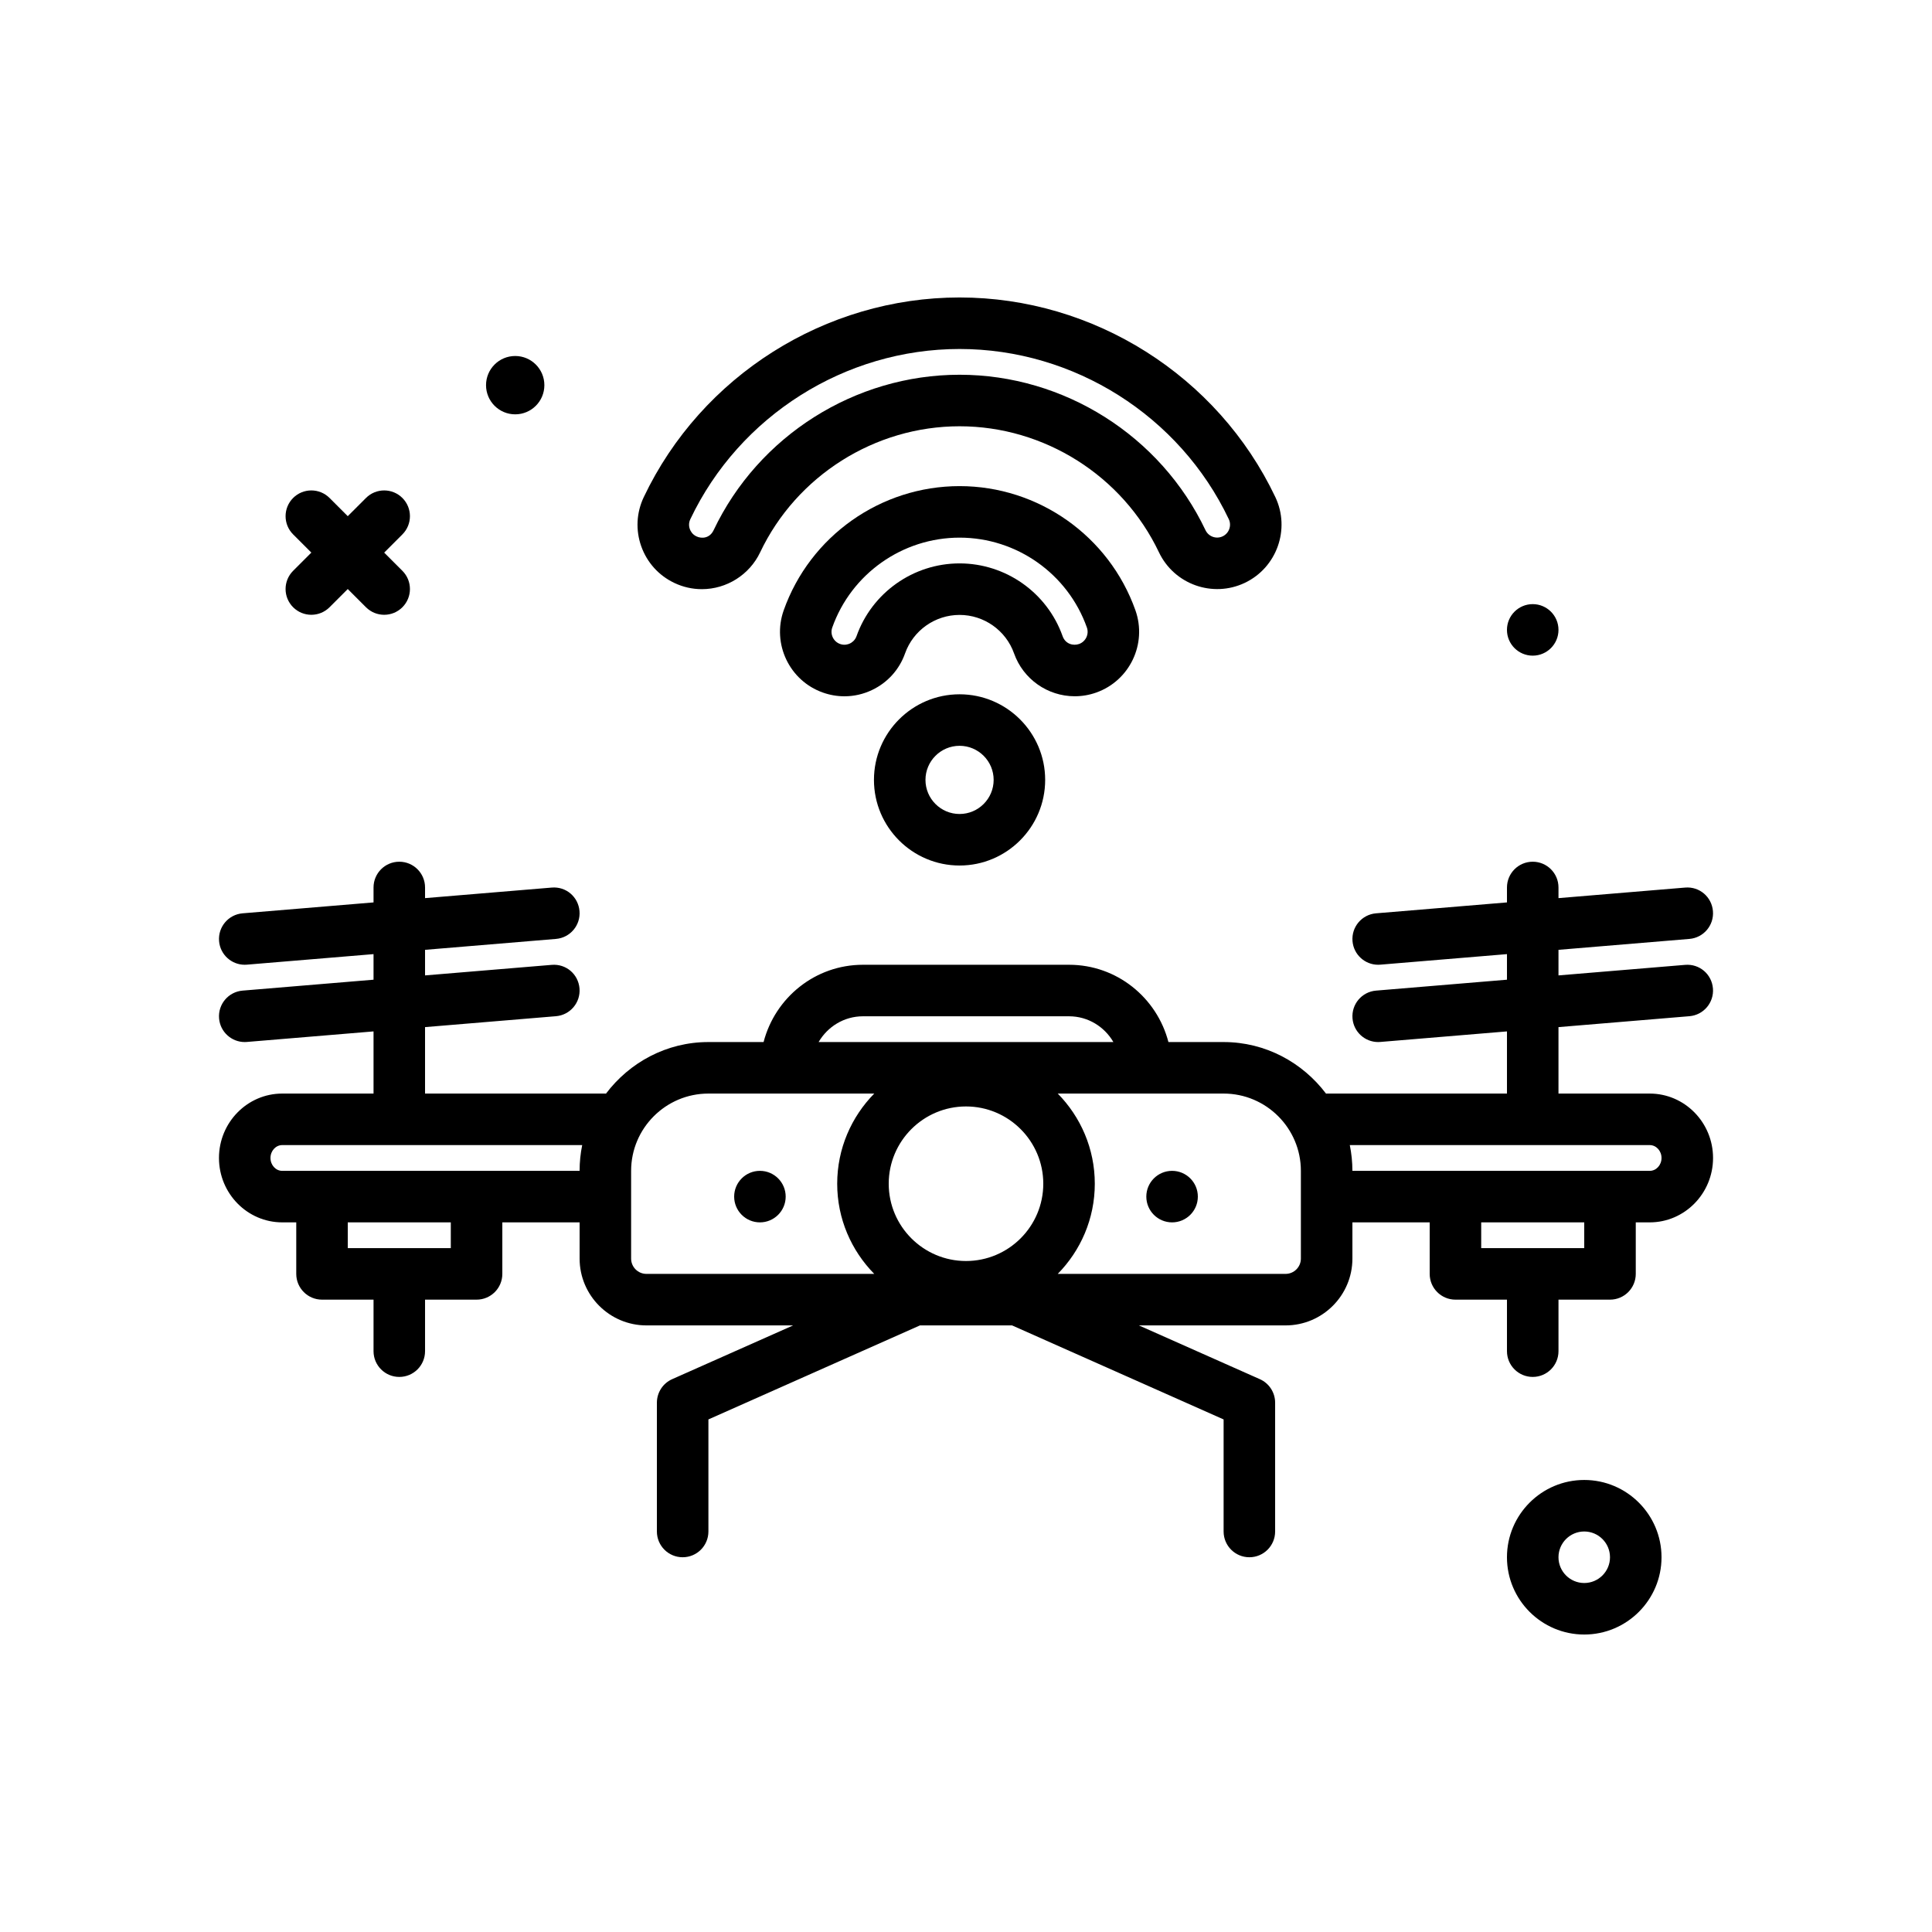 <svg id="d-wifi" enable-background="new 0 0 300 300" height="512" viewBox="0 0 300 300" width="512" xmlns="http://www.w3.org/2000/svg"><g><circle cx="238" cy="97.809" r="4"/><path d="m246 229.809c-6.617 0-12 5.383-12 12s5.383 12 12 12 12-5.383 12-12-5.383-12-12-12zm0 16c-2.207 0-4-1.795-4-4s1.793-4 4-4 4 1.795 4 4-1.793 4-4 4z"/><path d="m80 64.338c2.501 0 4.529-2.028 4.529-4.529 0-2.502-2.028-4.53-4.529-4.53s-4.529 2.028-4.529 4.53c0 2.501 2.028 4.529 4.529 4.529z"/><path d="m45.516 94.293c.781.781 1.805 1.172 2.828 1.172s2.047-.391 2.828-1.172l2.828-2.828 2.828 2.828c.781.781 1.805 1.172 2.828 1.172s2.047-.391 2.828-1.172c1.562-1.562 1.562-4.094 0-5.656l-2.828-2.828 2.828-2.828c1.562-1.562 1.562-4.094 0-5.656s-4.094-1.562-5.656 0l-2.828 2.827-2.828-2.828c-1.562-1.562-4.094-1.562-5.656 0s-1.562 4.094 0 5.656l2.828 2.828-2.828 2.828c-1.563 1.563-1.563 4.094 0 5.657z"/><path d="m104.707 90.516c1.355.643 2.797.969 4.285.969 3.844 0 7.391-2.242 9.039-5.711 5.649-11.897 17.805-19.583 30.969-19.583 13.16 0 25.316 7.684 30.965 19.578 2.375 4.979 8.348 7.102 13.328 4.736 4.977-2.367 7.102-8.346 4.738-13.324-8.949-18.826-28.195-30.99-49.031-30.99-20.84 0-40.086 12.168-49.035 31-1.145 2.412-1.285 5.127-.391 7.643.899 2.518 2.719 4.535 5.133 5.682zm2.484-9.891c7.629-16.059 24.039-26.434 41.809-26.434 17.766 0 34.176 10.373 41.805 26.424.473.996.047 2.193-.949 2.666-.992.475-2.188.047-2.664-.947-6.969-14.666-21.958-24.143-38.192-24.143s-31.227 9.479-38.195 24.148c-.594 1.248-1.832 1.346-2.664.949-.652-.309-.922-.844-1.027-1.135-.106-.292-.231-.878.077-1.528z"/><path d="m170.227 107.537c5.195-1.842 7.922-7.568 6.082-12.768-4.09-11.535-15.066-19.285-27.309-19.285s-23.219 7.75-27.309 19.289c-1.84 5.195.887 10.922 6.078 12.764 1.094.389 2.227.582 3.355.582 1.469 0 2.926-.326 4.289-.977 2.414-1.148 4.234-3.17 5.125-5.686 1.266-3.572 4.668-5.973 8.461-5.973s7.195 2.4 8.461 5.971c1.41 3.984 5.195 6.66 9.422 6.66 1.141.001 2.27-.194 3.345-.577zm-5.227-8.756c-2.398-6.756-8.828-11.297-16-11.297s-13.602 4.541-16 11.301c-.242.678-.746 1.002-1.023 1.135-.281.131-.844.322-1.531.078-1.035-.369-1.582-1.516-1.215-2.553 2.961-8.352 10.906-13.961 19.77-13.961s16.809 5.609 19.77 13.957c.367 1.041-.18 2.188-1.219 2.559-.907.314-2.118.006-2.552-1.219z"/><path d="m149 107.809c-7.328 0-13.293 5.963-13.293 13.293s5.965 13.295 13.293 13.295 13.293-5.965 13.293-13.295-5.965-13.293-13.293-13.293zm0 18.587c-2.918 0-5.293-2.375-5.293-5.295 0-2.918 2.375-5.293 5.293-5.293s5.293 2.375 5.293 5.293c0 2.92-2.375 5.295-5.293 5.295z"/><path d="m256.168 169.809h-14.168v-10.319l20.332-1.694c2.203-.184 3.836-2.117 3.652-4.318-.184-2.199-2.082-3.842-4.316-3.654l-19.668 1.637v-3.972l20.332-1.694c2.203-.184 3.836-2.117 3.652-4.318-.184-2.199-2.082-3.844-4.316-3.654l-19.668 1.638v-1.653c0-2.209-1.789-4-4-4s-4 1.791-4 4v2.319l-20.332 1.694c-2.203.184-3.836 2.117-3.652 4.318.172 2.088 1.922 3.668 3.98 3.668.109 0 .223-.004.336-.014l19.668-1.637v3.972l-20.332 1.694c-2.203.184-3.836 2.117-3.652 4.318.172 2.088 1.922 3.668 3.98 3.668.109 0 .223-.004.336-.014l19.668-1.638v9.653h-28c-.031 0-.057.017-.088.018-3.653-4.838-9.396-8.018-15.912-8.018h-8.568c-1.788-6.881-7.997-12-15.432-12h-32c-7.435 0-13.644 5.119-15.432 12h-8.568c-6.516 0-12.259 3.179-15.912 8.018-.031-.001-.057-.018-.088-.018h-28v-10.319l20.332-1.694c2.203-.184 3.836-2.117 3.652-4.318-.184-2.199-2.074-3.842-4.316-3.654l-19.668 1.637v-3.972l20.332-1.694c2.203-.184 3.836-2.117 3.652-4.318-.184-2.199-2.074-3.844-4.316-3.654l-19.668 1.638v-1.653c0-2.209-1.789-4-4-4s-4 1.791-4 4v2.319l-20.332 1.694c-2.203.184-3.836 2.117-3.652 4.318.172 2.088 1.922 3.668 3.98 3.668.109 0 .223-.004.336-.014l19.668-1.637v3.972l-20.332 1.694c-2.203.184-3.836 2.117-3.652 4.318.172 2.088 1.922 3.668 3.98 3.668.109 0 .223-.004.336-.014l19.668-1.638v9.653h-14.176c-5.418 0-9.824 4.486-9.824 10s4.406 10 9.824 10h2.176v8c0 2.209 1.789 4 4 4h8v8c0 2.209 1.789 4 4 4s4-1.791 4-4v-8h8c2.211 0 4-1.791 4-4v-8h12v5.623c0 5.723 4.656 10.377 10.379 10.377h22.774l-18.778 8.346c-1.445.641-2.375 2.074-2.375 3.654v20c0 2.209 1.789 4 4 4s4-1.791 4-4v-17.4l32.847-14.6h14.306l32.847 14.6v17.4c0 2.209 1.789 4 4 4s4-1.791 4-4v-20c0-1.58-.93-3.014-2.375-3.654l-18.778-8.346h22.774c5.723 0 10.379-4.654 10.379-10.377v-5.623h12v8c0 2.209 1.789 4 4 4h8v8c0 2.209 1.789 4 4 4s4-1.791 4-4v-8h8c2.211 0 4-1.791 4-4v-8h2.168c5.422 0 9.832-4.486 9.832-10s-4.41-10-9.832-10zm-122.168-12h32c2.947 0 5.499 1.62 6.887 4h-45.774c1.388-2.38 3.94-4 6.887-4zm16 38c-6.617 0-12-5.383-12-12s5.383-12 12-12 12 5.383 12 12-5.383 12-12 12zm-80-2h-16v-4h16zm-26.176-12c-1.004 0-1.824-.896-1.824-2s.82-2 1.824-2h46.58c-.264 1.293-.404 2.63-.404 4zm54.176 13.623v-13.623c0-6.617 5.383-12 12-12h25.753c-3.549 3.611-5.753 8.549-5.753 14s2.204 10.389 5.753 14h-35.374c-1.313 0-2.379-1.067-2.379-2.377zm104 0c0 1.311-1.066 2.377-2.379 2.377h-35.374c3.549-3.611 5.753-8.549 5.753-14s-2.204-10.389-5.753-14h25.753c6.617 0 12 5.383 12 12zm44-1.623h-16v-4h16zm10.168-12h-46.168c0-1.37-.141-2.707-.404-4h46.572c1.012 0 1.832.896 1.832 2s-.82 2-1.832 2z"/><circle cx="182" cy="185.809" r="4"/><circle cx="118" cy="185.809" r="4"/></g></svg>